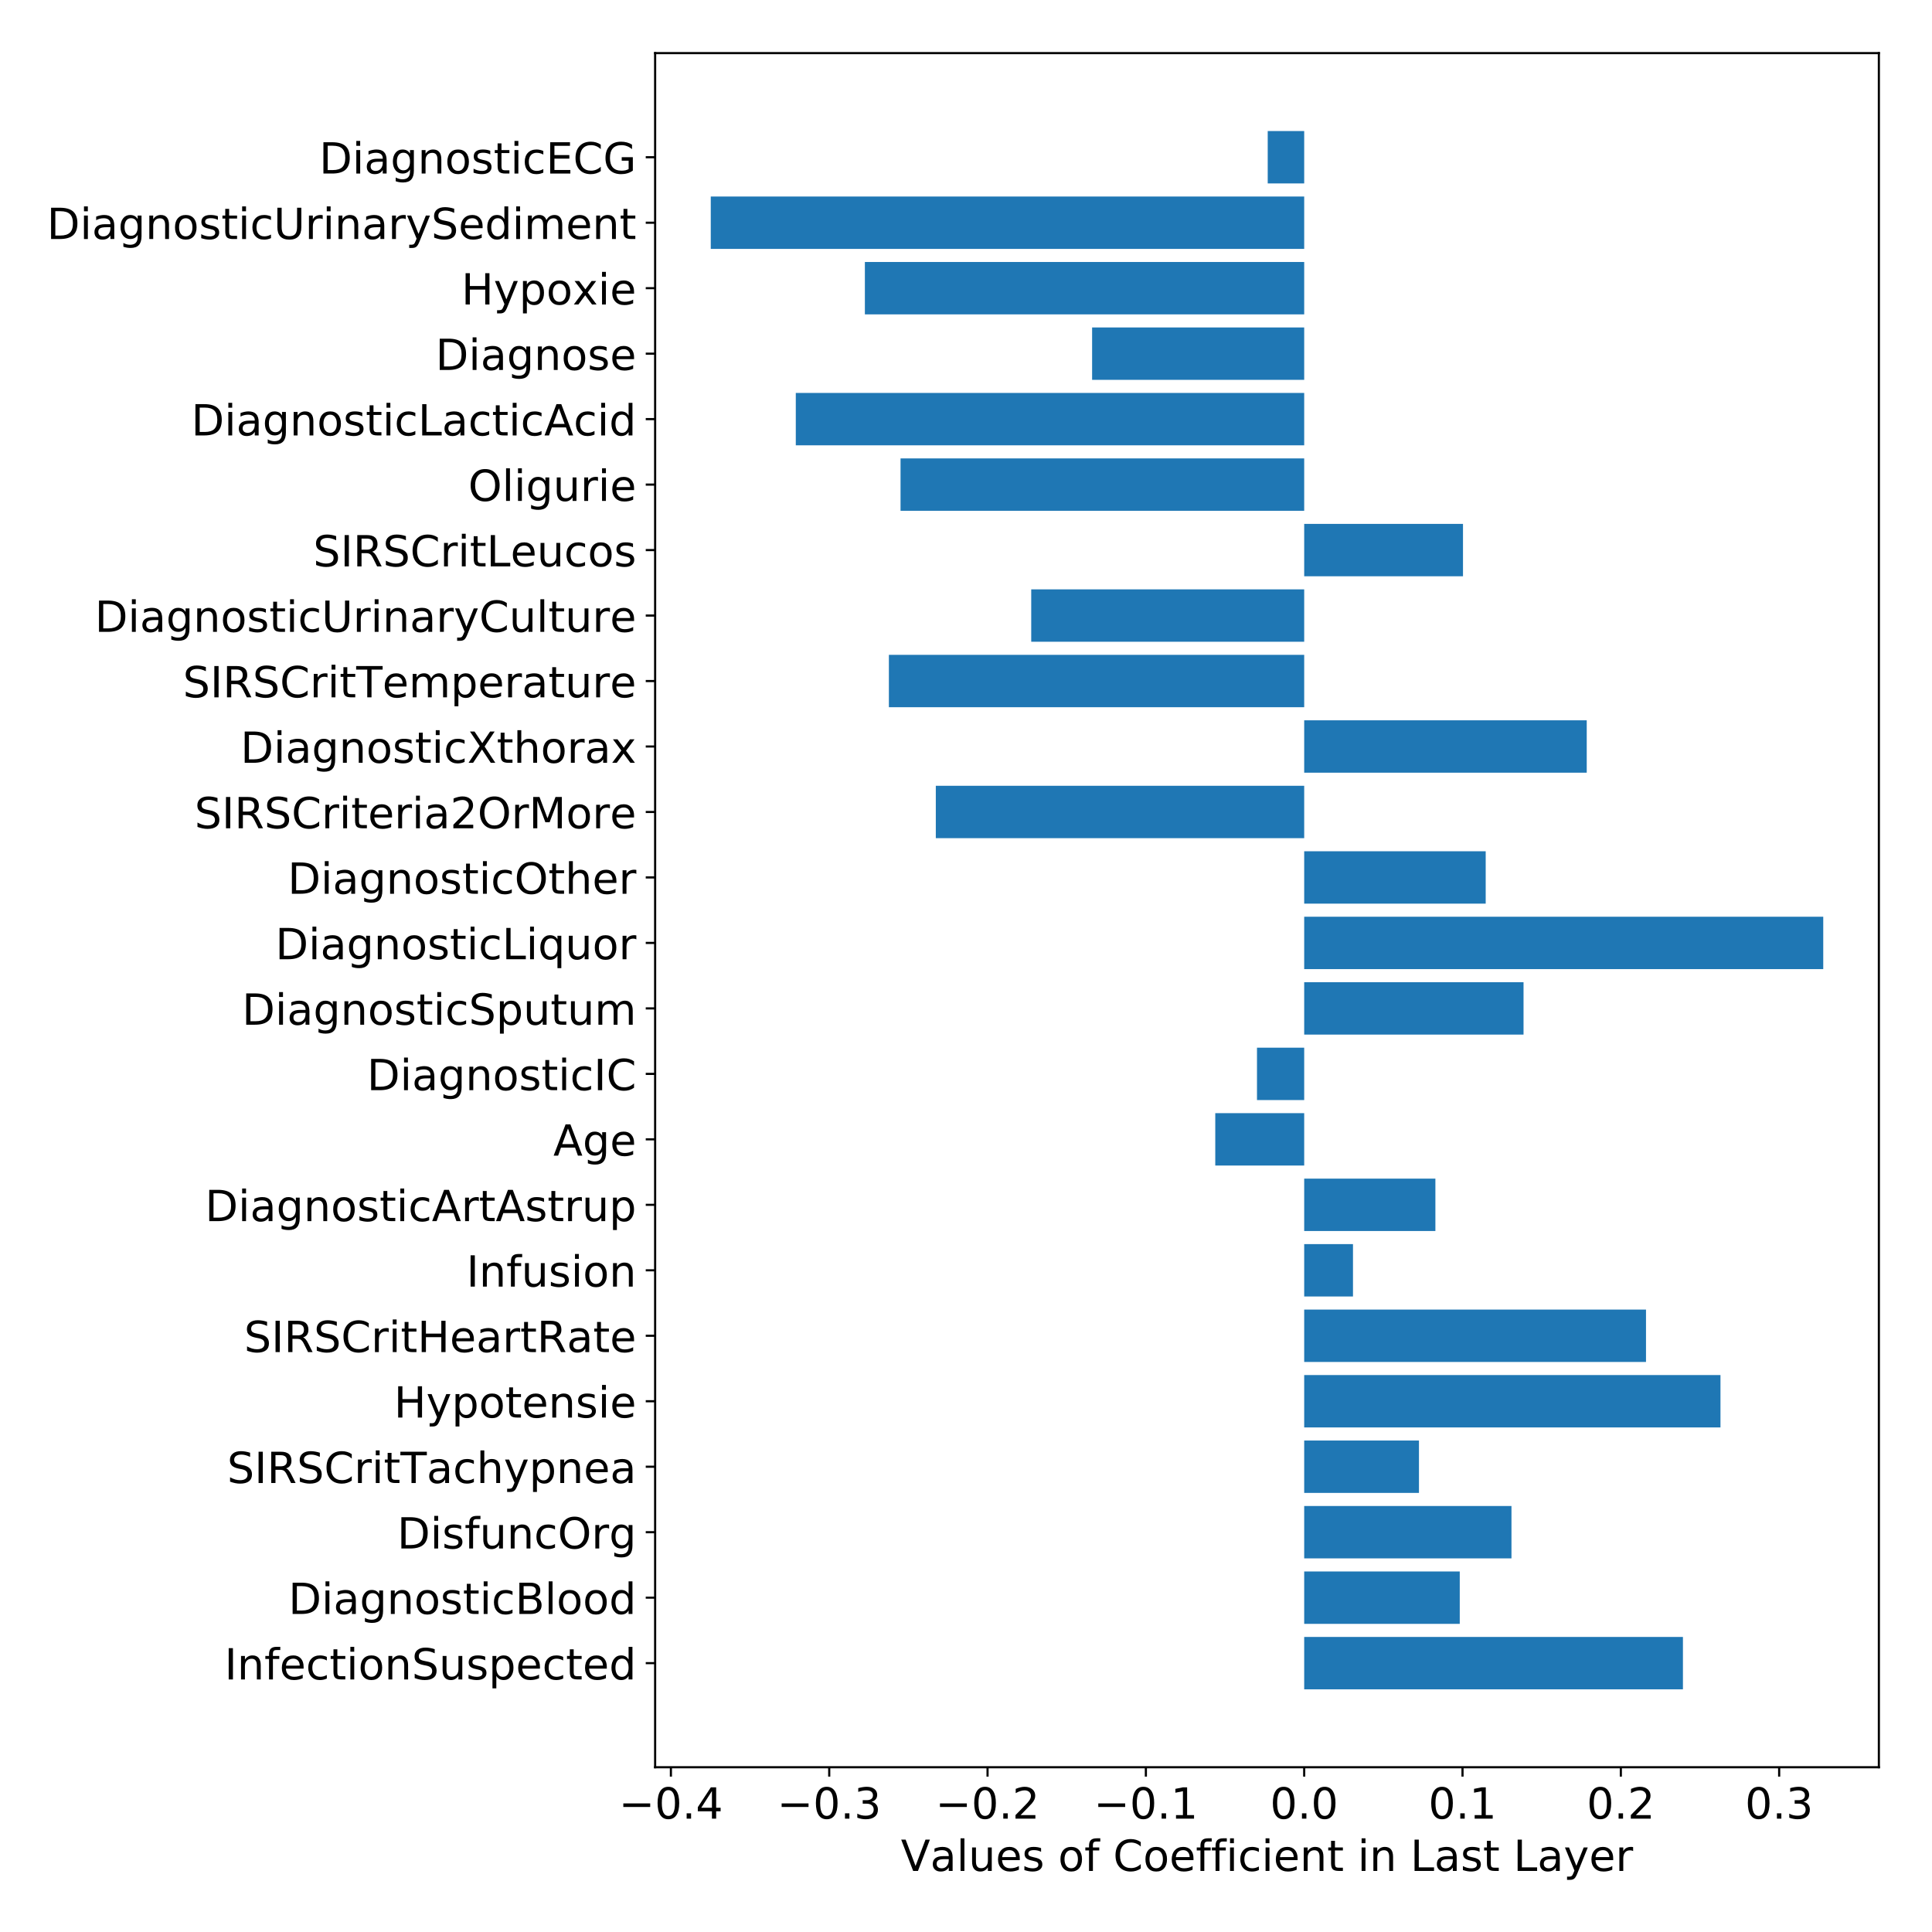 <?xml version="1.0" encoding="utf-8" standalone="no"?>
<!DOCTYPE svg PUBLIC "-//W3C//DTD SVG 1.1//EN"
  "http://www.w3.org/Graphics/SVG/1.1/DTD/svg11.dtd">
<!-- Created with matplotlib (https://matplotlib.org/) -->
<svg height="720pt" version="1.1" viewBox="0 0 720 720" width="720pt" xmlns="http://www.w3.org/2000/svg" xmlns:xlink="http://www.w3.org/1999/xlink">
 <defs>
  <style type="text/css">
*{stroke-linecap:butt;stroke-linejoin:round;}
  </style>
 </defs>
 <g id="figure_1">
  <g id="patch_1">
   <path d="M 0 720 
L 720 720 
L 720 0 
L 0 0 
z
" style="fill:#ffffff;"/>
  </g>
  <g id="axes_1">
   <g id="patch_2">
    <path d="M 244.15 658.6 
L 700.2 658.6 
L 700.2 19.8 
L 244.15 19.8 
z
" style="fill:#ffffff;"/>
   </g>
   <g id="patch_3">
    <path clip-path="url(#pbb0512cf32)" d="M 486.035 629.564 
L 627.18 629.564 
L 627.18 610.043 
L 486.035 610.043 
z
" style="fill:#1f77b4;"/>
   </g>
   <g id="patch_4">
    <path clip-path="url(#pbb0512cf32)" d="M 486.035 605.163 
L 544.007 605.163 
L 544.007 585.643 
L 486.035 585.643 
z
" style="fill:#1f77b4;"/>
   </g>
   <g id="patch_5">
    <path clip-path="url(#pbb0512cf32)" d="M 486.035 580.763 
L 563.281 580.763 
L 563.281 561.243 
L 486.035 561.243 
z
" style="fill:#1f77b4;"/>
   </g>
   <g id="patch_6">
    <path clip-path="url(#pbb0512cf32)" d="M 486.035 556.363 
L 528.805 556.363 
L 528.805 536.842 
L 486.035 536.842 
z
" style="fill:#1f77b4;"/>
   </g>
   <g id="patch_7">
    <path clip-path="url(#pbb0512cf32)" d="M 486.035 531.962 
L 641.17 531.962 
L 641.17 512.442 
L 486.035 512.442 
z
" style="fill:#1f77b4;"/>
   </g>
   <g id="patch_8">
    <path clip-path="url(#pbb0512cf32)" d="M 486.035 507.562 
L 613.416 507.562 
L 613.416 488.042 
L 486.035 488.042 
z
" style="fill:#1f77b4;"/>
   </g>
   <g id="patch_9">
    <path clip-path="url(#pbb0512cf32)" d="M 486.035 483.162 
L 504.217 483.162 
L 504.217 463.642 
L 486.035 463.642 
z
" style="fill:#1f77b4;"/>
   </g>
   <g id="patch_10">
    <path clip-path="url(#pbb0512cf32)" d="M 486.035 458.761 
L 534.929 458.761 
L 534.929 439.241 
L 486.035 439.241 
z
" style="fill:#1f77b4;"/>
   </g>
   <g id="patch_11">
    <path clip-path="url(#pbb0512cf32)" d="M 486.035 434.361 
L 452.895 434.361 
L 452.895 414.841 
L 486.035 414.841 
z
" style="fill:#1f77b4;"/>
   </g>
   <g id="patch_12">
    <path clip-path="url(#pbb0512cf32)" d="M 486.035 409.961 
L 468.442 409.961 
L 468.442 390.441 
L 486.035 390.441 
z
" style="fill:#1f77b4;"/>
   </g>
   <g id="patch_13">
    <path clip-path="url(#pbb0512cf32)" d="M 486.035 385.561 
L 567.777 385.561 
L 567.777 366.04 
L 486.035 366.04 
z
" style="fill:#1f77b4;"/>
   </g>
   <g id="patch_14">
    <path clip-path="url(#pbb0512cf32)" d="M 486.035 361.16 
L 679.47 361.16 
L 679.47 341.64 
L 486.035 341.64 
z
" style="fill:#1f77b4;"/>
   </g>
   <g id="patch_15">
    <path clip-path="url(#pbb0512cf32)" d="M 486.035 336.76 
L 553.675 336.76 
L 553.675 317.24 
L 486.035 317.24 
z
" style="fill:#1f77b4;"/>
   </g>
   <g id="patch_16">
    <path clip-path="url(#pbb0512cf32)" d="M 486.035 312.36 
L 348.75 312.36 
L 348.75 292.839 
L 486.035 292.839 
z
" style="fill:#1f77b4;"/>
   </g>
   <g id="patch_17">
    <path clip-path="url(#pbb0512cf32)" d="M 486.035 287.959 
L 591.329 287.959 
L 591.329 268.439 
L 486.035 268.439 
z
" style="fill:#1f77b4;"/>
   </g>
   <g id="patch_18">
    <path clip-path="url(#pbb0512cf32)" d="M 486.035 263.559 
L 331.262 263.559 
L 331.262 244.039 
L 486.035 244.039 
z
" style="fill:#1f77b4;"/>
   </g>
   <g id="patch_19">
    <path clip-path="url(#pbb0512cf32)" d="M 486.035 239.159 
L 384.308 239.159 
L 384.308 219.639 
L 486.035 219.639 
z
" style="fill:#1f77b4;"/>
   </g>
   <g id="patch_20">
    <path clip-path="url(#pbb0512cf32)" d="M 486.035 214.758 
L 545.215 214.758 
L 545.215 195.238 
L 486.035 195.238 
z
" style="fill:#1f77b4;"/>
   </g>
   <g id="patch_21">
    <path clip-path="url(#pbb0512cf32)" d="M 486.035 190.358 
L 335.605 190.358 
L 335.605 170.838 
L 486.035 170.838 
z
" style="fill:#1f77b4;"/>
   </g>
   <g id="patch_22">
    <path clip-path="url(#pbb0512cf32)" d="M 486.035 165.958 
L 296.569 165.958 
L 296.569 146.438 
L 486.035 146.438 
z
" style="fill:#1f77b4;"/>
   </g>
   <g id="patch_23">
    <path clip-path="url(#pbb0512cf32)" d="M 486.035 141.558 
L 406.997 141.558 
L 406.997 122.037 
L 486.035 122.037 
z
" style="fill:#1f77b4;"/>
   </g>
   <g id="patch_24">
    <path clip-path="url(#pbb0512cf32)" d="M 486.035 117.157 
L 322.316 117.157 
L 322.316 97.637 
L 486.035 97.637 
z
" style="fill:#1f77b4;"/>
   </g>
   <g id="patch_25">
    <path clip-path="url(#pbb0512cf32)" d="M 486.035 92.757 
L 264.88 92.757 
L 264.88 73.237 
L 486.035 73.237 
z
" style="fill:#1f77b4;"/>
   </g>
   <g id="patch_26">
    <path clip-path="url(#pbb0512cf32)" d="M 486.035 68.357 
L 472.443 68.357 
L 472.443 48.836 
L 486.035 48.836 
z
" style="fill:#1f77b4;"/>
   </g>
   <g id="matplotlib.axis_1">
    <g id="xtick_1">
     <g id="line2d_1">
      <defs>
       <path d="M 0 0 
L 0 3.5 
" id="m0913140cf1" style="stroke:#000000;stroke-width:0.8;"/>
      </defs>
      <g>
       <use style="stroke:#000000;stroke-width:0.8;" x="250.027" xlink:href="#m0913140cf1" y="658.6"/>
      </g>
     </g>
     <g id="text_1">
      <!-- −0.4 -->
      <defs>
       <path d="M 10.594 35.5 
L 73.188 35.5 
L 73.188 27.203 
L 10.594 27.203 
z
" id="DejaVuSans-8722"/>
       <path d="M 31.781 66.406 
Q 24.172 66.406 20.328 58.906 
Q 16.5 51.422 16.5 36.375 
Q 16.5 21.391 20.328 13.891 
Q 24.172 6.391 31.781 6.391 
Q 39.453 6.391 43.281 13.891 
Q 47.125 21.391 47.125 36.375 
Q 47.125 51.422 43.281 58.906 
Q 39.453 66.406 31.781 66.406 
z
M 31.781 74.219 
Q 44.047 74.219 50.516 64.516 
Q 56.984 54.828 56.984 36.375 
Q 56.984 17.969 50.516 8.266 
Q 44.047 -1.422 31.781 -1.422 
Q 19.531 -1.422 13.062 8.266 
Q 6.594 17.969 6.594 36.375 
Q 6.594 54.828 13.062 64.516 
Q 19.531 74.219 31.781 74.219 
z
" id="DejaVuSans-48"/>
       <path d="M 10.688 12.406 
L 21 12.406 
L 21 0 
L 10.688 0 
z
" id="DejaVuSans-46"/>
       <path d="M 37.797 64.312 
L 12.891 25.391 
L 37.797 25.391 
z
M 35.203 72.906 
L 47.609 72.906 
L 47.609 25.391 
L 58.016 25.391 
L 58.016 17.188 
L 47.609 17.188 
L 47.609 0 
L 37.797 0 
L 37.797 17.188 
L 4.891 17.188 
L 4.891 26.703 
z
" id="DejaVuSans-52"/>
      </defs>
      <g transform="translate(230.6 677.758)scale(0.16 -0.16)">
       <use xlink:href="#DejaVuSans-8722"/>
       <use x="83.789" xlink:href="#DejaVuSans-48"/>
       <use x="147.412" xlink:href="#DejaVuSans-46"/>
       <use x="179.199" xlink:href="#DejaVuSans-52"/>
      </g>
     </g>
    </g>
    <g id="xtick_2">
     <g id="line2d_2">
      <g>
       <use style="stroke:#000000;stroke-width:0.8;" x="309.029" xlink:href="#m0913140cf1" y="658.6"/>
      </g>
     </g>
     <g id="text_2">
      <!-- −0.3 -->
      <defs>
       <path d="M 40.578 39.312 
Q 47.656 37.797 51.625 33 
Q 55.609 28.219 55.609 21.188 
Q 55.609 10.406 48.188 4.484 
Q 40.766 -1.422 27.094 -1.422 
Q 22.516 -1.422 17.656 -0.516 
Q 12.797 0.391 7.625 2.203 
L 7.625 11.719 
Q 11.719 9.328 16.594 8.109 
Q 21.484 6.891 26.812 6.891 
Q 36.078 6.891 40.938 10.547 
Q 45.797 14.203 45.797 21.188 
Q 45.797 27.641 41.281 31.266 
Q 36.766 34.906 28.719 34.906 
L 20.219 34.906 
L 20.219 43.016 
L 29.109 43.016 
Q 36.375 43.016 40.234 45.922 
Q 44.094 48.828 44.094 54.297 
Q 44.094 59.906 40.109 62.906 
Q 36.141 65.922 28.719 65.922 
Q 24.656 65.922 20.016 65.031 
Q 15.375 64.156 9.812 62.312 
L 9.812 71.094 
Q 15.438 72.656 20.344 73.438 
Q 25.25 74.219 29.594 74.219 
Q 40.828 74.219 47.359 69.109 
Q 53.906 64.016 53.906 55.328 
Q 53.906 49.266 50.438 45.094 
Q 46.969 40.922 40.578 39.312 
z
" id="DejaVuSans-51"/>
      </defs>
      <g transform="translate(289.603 677.758)scale(0.16 -0.16)">
       <use xlink:href="#DejaVuSans-8722"/>
       <use x="83.789" xlink:href="#DejaVuSans-48"/>
       <use x="147.412" xlink:href="#DejaVuSans-46"/>
       <use x="179.199" xlink:href="#DejaVuSans-51"/>
      </g>
     </g>
    </g>
    <g id="xtick_3">
     <g id="line2d_3">
      <g>
       <use style="stroke:#000000;stroke-width:0.8;" x="368.031" xlink:href="#m0913140cf1" y="658.6"/>
      </g>
     </g>
     <g id="text_3">
      <!-- −0.2 -->
      <defs>
       <path d="M 19.188 8.297 
L 53.609 8.297 
L 53.609 0 
L 7.328 0 
L 7.328 8.297 
Q 12.938 14.109 22.625 23.891 
Q 32.328 33.688 34.812 36.531 
Q 39.547 41.844 41.422 45.531 
Q 43.312 49.219 43.312 52.781 
Q 43.312 58.594 39.234 62.25 
Q 35.156 65.922 28.609 65.922 
Q 23.969 65.922 18.812 64.312 
Q 13.672 62.703 7.812 59.422 
L 7.812 69.391 
Q 13.766 71.781 18.938 73 
Q 24.125 74.219 28.422 74.219 
Q 39.75 74.219 46.484 68.547 
Q 53.219 62.891 53.219 53.422 
Q 53.219 48.922 51.531 44.891 
Q 49.859 40.875 45.406 35.406 
Q 44.188 33.984 37.641 27.219 
Q 31.109 20.453 19.188 8.297 
z
" id="DejaVuSans-50"/>
      </defs>
      <g transform="translate(348.605 677.758)scale(0.16 -0.16)">
       <use xlink:href="#DejaVuSans-8722"/>
       <use x="83.789" xlink:href="#DejaVuSans-48"/>
       <use x="147.412" xlink:href="#DejaVuSans-46"/>
       <use x="179.199" xlink:href="#DejaVuSans-50"/>
      </g>
     </g>
    </g>
    <g id="xtick_4">
     <g id="line2d_4">
      <g>
       <use style="stroke:#000000;stroke-width:0.8;" x="427.033" xlink:href="#m0913140cf1" y="658.6"/>
      </g>
     </g>
     <g id="text_4">
      <!-- −0.1 -->
      <defs>
       <path d="M 12.406 8.297 
L 28.516 8.297 
L 28.516 63.922 
L 10.984 60.406 
L 10.984 69.391 
L 28.422 72.906 
L 38.281 72.906 
L 38.281 8.297 
L 54.391 8.297 
L 54.391 0 
L 12.406 0 
z
" id="DejaVuSans-49"/>
      </defs>
      <g transform="translate(407.607 677.758)scale(0.16 -0.16)">
       <use xlink:href="#DejaVuSans-8722"/>
       <use x="83.789" xlink:href="#DejaVuSans-48"/>
       <use x="147.412" xlink:href="#DejaVuSans-46"/>
       <use x="179.199" xlink:href="#DejaVuSans-49"/>
      </g>
     </g>
    </g>
    <g id="xtick_5">
     <g id="line2d_5">
      <g>
       <use style="stroke:#000000;stroke-width:0.8;" x="486.035" xlink:href="#m0913140cf1" y="658.6"/>
      </g>
     </g>
     <g id="text_5">
      <!-- 0.0 -->
      <g transform="translate(473.313 677.758)scale(0.16 -0.16)">
       <use xlink:href="#DejaVuSans-48"/>
       <use x="63.623" xlink:href="#DejaVuSans-46"/>
       <use x="95.41" xlink:href="#DejaVuSans-48"/>
      </g>
     </g>
    </g>
    <g id="xtick_6">
     <g id="line2d_6">
      <g>
       <use style="stroke:#000000;stroke-width:0.8;" x="545.037" xlink:href="#m0913140cf1" y="658.6"/>
      </g>
     </g>
     <g id="text_6">
      <!-- 0.1 -->
      <g transform="translate(532.315 677.758)scale(0.16 -0.16)">
       <use xlink:href="#DejaVuSans-48"/>
       <use x="63.623" xlink:href="#DejaVuSans-46"/>
       <use x="95.41" xlink:href="#DejaVuSans-49"/>
      </g>
     </g>
    </g>
    <g id="xtick_7">
     <g id="line2d_7">
      <g>
       <use style="stroke:#000000;stroke-width:0.8;" x="604.04" xlink:href="#m0913140cf1" y="658.6"/>
      </g>
     </g>
     <g id="text_7">
      <!-- 0.2 -->
      <g transform="translate(591.317 677.758)scale(0.16 -0.16)">
       <use xlink:href="#DejaVuSans-48"/>
       <use x="63.623" xlink:href="#DejaVuSans-46"/>
       <use x="95.41" xlink:href="#DejaVuSans-50"/>
      </g>
     </g>
    </g>
    <g id="xtick_8">
     <g id="line2d_8">
      <g>
       <use style="stroke:#000000;stroke-width:0.8;" x="663.042" xlink:href="#m0913140cf1" y="658.6"/>
      </g>
     </g>
     <g id="text_8">
      <!-- 0.3 -->
      <g transform="translate(650.319 677.758)scale(0.16 -0.16)">
       <use xlink:href="#DejaVuSans-48"/>
       <use x="63.623" xlink:href="#DejaVuSans-46"/>
       <use x="95.41" xlink:href="#DejaVuSans-51"/>
      </g>
     </g>
    </g>
    <g id="text_9">
     <!-- Values of Coefficient in Last Layer -->
     <defs>
      <path d="M 28.609 0 
L 0.781 72.906 
L 11.078 72.906 
L 34.188 11.531 
L 57.328 72.906 
L 67.578 72.906 
L 39.797 0 
z
" id="DejaVuSans-86"/>
      <path d="M 34.281 27.484 
Q 23.391 27.484 19.188 25 
Q 14.984 22.516 14.984 16.5 
Q 14.984 11.719 18.141 8.906 
Q 21.297 6.109 26.703 6.109 
Q 34.188 6.109 38.703 11.406 
Q 43.219 16.703 43.219 25.484 
L 43.219 27.484 
z
M 52.203 31.203 
L 52.203 0 
L 43.219 0 
L 43.219 8.297 
Q 40.141 3.328 35.547 0.953 
Q 30.953 -1.422 24.312 -1.422 
Q 15.922 -1.422 10.953 3.297 
Q 6 8.016 6 15.922 
Q 6 25.141 12.172 29.828 
Q 18.359 34.516 30.609 34.516 
L 43.219 34.516 
L 43.219 35.406 
Q 43.219 41.609 39.141 45 
Q 35.062 48.391 27.688 48.391 
Q 23 48.391 18.547 47.266 
Q 14.109 46.141 10.016 43.891 
L 10.016 52.203 
Q 14.938 54.109 19.578 55.047 
Q 24.219 56 28.609 56 
Q 40.484 56 46.344 49.844 
Q 52.203 43.703 52.203 31.203 
z
" id="DejaVuSans-97"/>
      <path d="M 9.422 75.984 
L 18.406 75.984 
L 18.406 0 
L 9.422 0 
z
" id="DejaVuSans-108"/>
      <path d="M 8.5 21.578 
L 8.5 54.688 
L 17.484 54.688 
L 17.484 21.922 
Q 17.484 14.156 20.5 10.266 
Q 23.531 6.391 29.594 6.391 
Q 36.859 6.391 41.078 11.031 
Q 45.312 15.672 45.312 23.688 
L 45.312 54.688 
L 54.297 54.688 
L 54.297 0 
L 45.312 0 
L 45.312 8.406 
Q 42.047 3.422 37.719 1 
Q 33.406 -1.422 27.688 -1.422 
Q 18.266 -1.422 13.375 4.438 
Q 8.5 10.297 8.5 21.578 
z
M 31.109 56 
z
" id="DejaVuSans-117"/>
      <path d="M 56.203 29.594 
L 56.203 25.203 
L 14.891 25.203 
Q 15.484 15.922 20.484 11.062 
Q 25.484 6.203 34.422 6.203 
Q 39.594 6.203 44.453 7.469 
Q 49.312 8.734 54.109 11.281 
L 54.109 2.781 
Q 49.266 0.734 44.188 -0.344 
Q 39.109 -1.422 33.891 -1.422 
Q 20.797 -1.422 13.156 6.188 
Q 5.516 13.812 5.516 26.812 
Q 5.516 40.234 12.766 48.109 
Q 20.016 56 32.328 56 
Q 43.359 56 49.781 48.891 
Q 56.203 41.797 56.203 29.594 
z
M 47.219 32.234 
Q 47.125 39.594 43.094 43.984 
Q 39.062 48.391 32.422 48.391 
Q 24.906 48.391 20.391 44.141 
Q 15.875 39.891 15.188 32.172 
z
" id="DejaVuSans-101"/>
      <path d="M 44.281 53.078 
L 44.281 44.578 
Q 40.484 46.531 36.375 47.5 
Q 32.281 48.484 27.875 48.484 
Q 21.188 48.484 17.844 46.438 
Q 14.5 44.391 14.5 40.281 
Q 14.5 37.156 16.891 35.375 
Q 19.281 33.594 26.516 31.984 
L 29.594 31.297 
Q 39.156 29.25 43.188 25.516 
Q 47.219 21.781 47.219 15.094 
Q 47.219 7.469 41.188 3.016 
Q 35.156 -1.422 24.609 -1.422 
Q 20.219 -1.422 15.453 -0.562 
Q 10.688 0.297 5.422 2 
L 5.422 11.281 
Q 10.406 8.688 15.234 7.391 
Q 20.062 6.109 24.812 6.109 
Q 31.156 6.109 34.562 8.281 
Q 37.984 10.453 37.984 14.406 
Q 37.984 18.062 35.516 20.016 
Q 33.062 21.969 24.703 23.781 
L 21.578 24.516 
Q 13.234 26.266 9.516 29.906 
Q 5.812 33.547 5.812 39.891 
Q 5.812 47.609 11.281 51.797 
Q 16.75 56 26.812 56 
Q 31.781 56 36.172 55.266 
Q 40.578 54.547 44.281 53.078 
z
" id="DejaVuSans-115"/>
      <path id="DejaVuSans-32"/>
      <path d="M 30.609 48.391 
Q 23.391 48.391 19.188 42.75 
Q 14.984 37.109 14.984 27.297 
Q 14.984 17.484 19.156 11.844 
Q 23.344 6.203 30.609 6.203 
Q 37.797 6.203 41.984 11.859 
Q 46.188 17.531 46.188 27.297 
Q 46.188 37.016 41.984 42.703 
Q 37.797 48.391 30.609 48.391 
z
M 30.609 56 
Q 42.328 56 49.016 48.375 
Q 55.719 40.766 55.719 27.297 
Q 55.719 13.875 49.016 6.219 
Q 42.328 -1.422 30.609 -1.422 
Q 18.844 -1.422 12.172 6.219 
Q 5.516 13.875 5.516 27.297 
Q 5.516 40.766 12.172 48.375 
Q 18.844 56 30.609 56 
z
" id="DejaVuSans-111"/>
      <path d="M 37.109 75.984 
L 37.109 68.5 
L 28.516 68.5 
Q 23.688 68.5 21.797 66.547 
Q 19.922 64.594 19.922 59.516 
L 19.922 54.688 
L 34.719 54.688 
L 34.719 47.703 
L 19.922 47.703 
L 19.922 0 
L 10.891 0 
L 10.891 47.703 
L 2.297 47.703 
L 2.297 54.688 
L 10.891 54.688 
L 10.891 58.5 
Q 10.891 67.625 15.141 71.797 
Q 19.391 75.984 28.609 75.984 
z
" id="DejaVuSans-102"/>
      <path d="M 64.406 67.281 
L 64.406 56.891 
Q 59.422 61.531 53.781 63.812 
Q 48.141 66.109 41.797 66.109 
Q 29.297 66.109 22.656 58.469 
Q 16.016 50.828 16.016 36.375 
Q 16.016 21.969 22.656 14.328 
Q 29.297 6.688 41.797 6.688 
Q 48.141 6.688 53.781 8.984 
Q 59.422 11.281 64.406 15.922 
L 64.406 5.609 
Q 59.234 2.094 53.438 0.328 
Q 47.656 -1.422 41.219 -1.422 
Q 24.656 -1.422 15.125 8.703 
Q 5.609 18.844 5.609 36.375 
Q 5.609 53.953 15.125 64.078 
Q 24.656 74.219 41.219 74.219 
Q 47.75 74.219 53.531 72.484 
Q 59.328 70.75 64.406 67.281 
z
" id="DejaVuSans-67"/>
      <path d="M 9.422 54.688 
L 18.406 54.688 
L 18.406 0 
L 9.422 0 
z
M 9.422 75.984 
L 18.406 75.984 
L 18.406 64.594 
L 9.422 64.594 
z
" id="DejaVuSans-105"/>
      <path d="M 48.781 52.594 
L 48.781 44.188 
Q 44.969 46.297 41.141 47.344 
Q 37.312 48.391 33.406 48.391 
Q 24.656 48.391 19.812 42.844 
Q 14.984 37.312 14.984 27.297 
Q 14.984 17.281 19.812 11.734 
Q 24.656 6.203 33.406 6.203 
Q 37.312 6.203 41.141 7.25 
Q 44.969 8.297 48.781 10.406 
L 48.781 2.094 
Q 45.016 0.344 40.984 -0.531 
Q 36.969 -1.422 32.422 -1.422 
Q 20.062 -1.422 12.781 6.344 
Q 5.516 14.109 5.516 27.297 
Q 5.516 40.672 12.859 48.328 
Q 20.219 56 33.016 56 
Q 37.156 56 41.109 55.141 
Q 45.062 54.297 48.781 52.594 
z
" id="DejaVuSans-99"/>
      <path d="M 54.891 33.016 
L 54.891 0 
L 45.906 0 
L 45.906 32.719 
Q 45.906 40.484 42.875 44.328 
Q 39.844 48.188 33.797 48.188 
Q 26.516 48.188 22.312 43.547 
Q 18.109 38.922 18.109 30.906 
L 18.109 0 
L 9.078 0 
L 9.078 54.688 
L 18.109 54.688 
L 18.109 46.188 
Q 21.344 51.125 25.703 53.562 
Q 30.078 56 35.797 56 
Q 45.219 56 50.047 50.172 
Q 54.891 44.344 54.891 33.016 
z
" id="DejaVuSans-110"/>
      <path d="M 18.312 70.219 
L 18.312 54.688 
L 36.812 54.688 
L 36.812 47.703 
L 18.312 47.703 
L 18.312 18.016 
Q 18.312 11.328 20.141 9.422 
Q 21.969 7.516 27.594 7.516 
L 36.812 7.516 
L 36.812 0 
L 27.594 0 
Q 17.188 0 13.234 3.875 
Q 9.281 7.766 9.281 18.016 
L 9.281 47.703 
L 2.688 47.703 
L 2.688 54.688 
L 9.281 54.688 
L 9.281 70.219 
z
" id="DejaVuSans-116"/>
      <path d="M 9.812 72.906 
L 19.672 72.906 
L 19.672 8.297 
L 55.172 8.297 
L 55.172 0 
L 9.812 0 
z
" id="DejaVuSans-76"/>
      <path d="M 32.172 -5.078 
Q 28.375 -14.844 24.75 -17.812 
Q 21.141 -20.797 15.094 -20.797 
L 7.906 -20.797 
L 7.906 -13.281 
L 13.188 -13.281 
Q 16.891 -13.281 18.938 -11.516 
Q 21 -9.766 23.484 -3.219 
L 25.094 0.875 
L 2.984 54.688 
L 12.5 54.688 
L 29.594 11.922 
L 46.688 54.688 
L 56.203 54.688 
z
" id="DejaVuSans-121"/>
      <path d="M 41.109 46.297 
Q 39.594 47.172 37.812 47.578 
Q 36.031 48 33.891 48 
Q 26.266 48 22.188 43.047 
Q 18.109 38.094 18.109 28.812 
L 18.109 0 
L 9.078 0 
L 9.078 54.688 
L 18.109 54.688 
L 18.109 46.188 
Q 20.953 51.172 25.484 53.578 
Q 30.031 56 36.531 56 
Q 37.453 56 38.578 55.875 
Q 39.703 55.766 41.062 55.516 
z
" id="DejaVuSans-114"/>
     </defs>
     <g transform="translate(335.731 697.242)scale(0.16 -0.16)">
      <use xlink:href="#DejaVuSans-86"/>
      <use x="68.299" xlink:href="#DejaVuSans-97"/>
      <use x="129.578" xlink:href="#DejaVuSans-108"/>
      <use x="157.361" xlink:href="#DejaVuSans-117"/>
      <use x="220.74" xlink:href="#DejaVuSans-101"/>
      <use x="282.264" xlink:href="#DejaVuSans-115"/>
      <use x="334.363" xlink:href="#DejaVuSans-32"/>
      <use x="366.15" xlink:href="#DejaVuSans-111"/>
      <use x="427.332" xlink:href="#DejaVuSans-102"/>
      <use x="462.537" xlink:href="#DejaVuSans-32"/>
      <use x="494.324" xlink:href="#DejaVuSans-67"/>
      <use x="564.148" xlink:href="#DejaVuSans-111"/>
      <use x="625.33" xlink:href="#DejaVuSans-101"/>
      <use x="686.854" xlink:href="#DejaVuSans-102"/>
      <use x="722.059" xlink:href="#DejaVuSans-102"/>
      <use x="757.264" xlink:href="#DejaVuSans-105"/>
      <use x="785.047" xlink:href="#DejaVuSans-99"/>
      <use x="840.027" xlink:href="#DejaVuSans-105"/>
      <use x="867.811" xlink:href="#DejaVuSans-101"/>
      <use x="929.334" xlink:href="#DejaVuSans-110"/>
      <use x="992.713" xlink:href="#DejaVuSans-116"/>
      <use x="1031.922" xlink:href="#DejaVuSans-32"/>
      <use x="1063.709" xlink:href="#DejaVuSans-105"/>
      <use x="1091.492" xlink:href="#DejaVuSans-110"/>
      <use x="1154.871" xlink:href="#DejaVuSans-32"/>
      <use x="1186.658" xlink:href="#DejaVuSans-76"/>
      <use x="1242.371" xlink:href="#DejaVuSans-97"/>
      <use x="1303.65" xlink:href="#DejaVuSans-115"/>
      <use x="1355.75" xlink:href="#DejaVuSans-116"/>
      <use x="1394.959" xlink:href="#DejaVuSans-32"/>
      <use x="1426.746" xlink:href="#DejaVuSans-76"/>
      <use x="1482.459" xlink:href="#DejaVuSans-97"/>
      <use x="1543.738" xlink:href="#DejaVuSans-121"/>
      <use x="1602.918" xlink:href="#DejaVuSans-101"/>
      <use x="1664.441" xlink:href="#DejaVuSans-114"/>
     </g>
    </g>
   </g>
   <g id="matplotlib.axis_2">
    <g id="ytick_1">
     <g id="line2d_9">
      <defs>
       <path d="M 0 0 
L -3.5 0 
" id="m521f852611" style="stroke:#000000;stroke-width:0.8;"/>
      </defs>
      <g>
       <use style="stroke:#000000;stroke-width:0.8;" x="244.15" xlink:href="#m521f852611" y="619.804"/>
      </g>
     </g>
     <g id="text_10">
      <!-- InfectionSuspected -->
      <defs>
       <path d="M 9.812 72.906 
L 19.672 72.906 
L 19.672 0 
L 9.812 0 
z
" id="DejaVuSans-73"/>
       <path d="M 53.516 70.516 
L 53.516 60.891 
Q 47.906 63.578 42.922 64.891 
Q 37.938 66.219 33.297 66.219 
Q 25.25 66.219 20.875 63.094 
Q 16.5 59.969 16.5 54.203 
Q 16.5 49.359 19.406 46.891 
Q 22.312 44.438 30.422 42.922 
L 36.375 41.703 
Q 47.406 39.594 52.656 34.297 
Q 57.906 29 57.906 20.125 
Q 57.906 9.516 50.797 4.047 
Q 43.703 -1.422 29.984 -1.422 
Q 24.812 -1.422 18.969 -0.25 
Q 13.141 0.922 6.891 3.219 
L 6.891 13.375 
Q 12.891 10.016 18.656 8.297 
Q 24.422 6.594 29.984 6.594 
Q 38.422 6.594 43.016 9.906 
Q 47.609 13.234 47.609 19.391 
Q 47.609 24.75 44.312 27.781 
Q 41.016 30.812 33.5 32.328 
L 27.484 33.5 
Q 16.453 35.688 11.516 40.375 
Q 6.594 45.062 6.594 53.422 
Q 6.594 63.094 13.406 68.656 
Q 20.219 74.219 32.172 74.219 
Q 37.312 74.219 42.625 73.281 
Q 47.953 72.359 53.516 70.516 
z
" id="DejaVuSans-83"/>
       <path d="M 18.109 8.203 
L 18.109 -20.797 
L 9.078 -20.797 
L 9.078 54.688 
L 18.109 54.688 
L 18.109 46.391 
Q 20.953 51.266 25.266 53.625 
Q 29.594 56 35.594 56 
Q 45.562 56 51.781 48.094 
Q 58.016 40.188 58.016 27.297 
Q 58.016 14.406 51.781 6.484 
Q 45.562 -1.422 35.594 -1.422 
Q 29.594 -1.422 25.266 0.953 
Q 20.953 3.328 18.109 8.203 
z
M 48.688 27.297 
Q 48.688 37.203 44.609 42.844 
Q 40.531 48.484 33.406 48.484 
Q 26.266 48.484 22.188 42.844 
Q 18.109 37.203 18.109 27.297 
Q 18.109 17.391 22.188 11.75 
Q 26.266 6.109 33.406 6.109 
Q 40.531 6.109 44.609 11.75 
Q 48.688 17.391 48.688 27.297 
z
" id="DejaVuSans-112"/>
       <path d="M 45.406 46.391 
L 45.406 75.984 
L 54.391 75.984 
L 54.391 0 
L 45.406 0 
L 45.406 8.203 
Q 42.578 3.328 38.25 0.953 
Q 33.938 -1.422 27.875 -1.422 
Q 17.969 -1.422 11.734 6.484 
Q 5.516 14.406 5.516 27.297 
Q 5.516 40.188 11.734 48.094 
Q 17.969 56 27.875 56 
Q 33.938 56 38.25 53.625 
Q 42.578 51.266 45.406 46.391 
z
M 14.797 27.297 
Q 14.797 17.391 18.875 11.75 
Q 22.953 6.109 30.078 6.109 
Q 37.203 6.109 41.297 11.75 
Q 45.406 17.391 45.406 27.297 
Q 45.406 37.203 41.297 42.844 
Q 37.203 48.484 30.078 48.484 
Q 22.953 48.484 18.875 42.844 
Q 14.797 37.203 14.797 27.297 
z
" id="DejaVuSans-100"/>
      </defs>
      <g transform="translate(83.66 625.882)scale(0.16 -0.16)">
       <use xlink:href="#DejaVuSans-73"/>
       <use x="29.492" xlink:href="#DejaVuSans-110"/>
       <use x="92.871" xlink:href="#DejaVuSans-102"/>
       <use x="128.076" xlink:href="#DejaVuSans-101"/>
       <use x="189.6" xlink:href="#DejaVuSans-99"/>
       <use x="244.58" xlink:href="#DejaVuSans-116"/>
       <use x="283.789" xlink:href="#DejaVuSans-105"/>
       <use x="311.572" xlink:href="#DejaVuSans-111"/>
       <use x="372.754" xlink:href="#DejaVuSans-110"/>
       <use x="436.133" xlink:href="#DejaVuSans-83"/>
       <use x="499.609" xlink:href="#DejaVuSans-117"/>
       <use x="562.988" xlink:href="#DejaVuSans-115"/>
       <use x="615.088" xlink:href="#DejaVuSans-112"/>
       <use x="678.564" xlink:href="#DejaVuSans-101"/>
       <use x="740.088" xlink:href="#DejaVuSans-99"/>
       <use x="795.068" xlink:href="#DejaVuSans-116"/>
       <use x="834.277" xlink:href="#DejaVuSans-101"/>
       <use x="895.801" xlink:href="#DejaVuSans-100"/>
      </g>
     </g>
    </g>
    <g id="ytick_2">
     <g id="line2d_10">
      <g>
       <use style="stroke:#000000;stroke-width:0.8;" x="244.15" xlink:href="#m521f852611" y="595.403"/>
      </g>
     </g>
     <g id="text_11">
      <!-- DiagnosticBlood -->
      <defs>
       <path d="M 19.672 64.797 
L 19.672 8.109 
L 31.594 8.109 
Q 46.688 8.109 53.688 14.938 
Q 60.688 21.781 60.688 36.531 
Q 60.688 51.172 53.688 57.984 
Q 46.688 64.797 31.594 64.797 
z
M 9.812 72.906 
L 30.078 72.906 
Q 51.266 72.906 61.172 64.094 
Q 71.094 55.281 71.094 36.531 
Q 71.094 17.672 61.125 8.828 
Q 51.172 0 30.078 0 
L 9.812 0 
z
" id="DejaVuSans-68"/>
       <path d="M 45.406 27.984 
Q 45.406 37.75 41.375 43.109 
Q 37.359 48.484 30.078 48.484 
Q 22.859 48.484 18.828 43.109 
Q 14.797 37.75 14.797 27.984 
Q 14.797 18.266 18.828 12.891 
Q 22.859 7.516 30.078 7.516 
Q 37.359 7.516 41.375 12.891 
Q 45.406 18.266 45.406 27.984 
z
M 54.391 6.781 
Q 54.391 -7.172 48.188 -13.984 
Q 42 -20.797 29.203 -20.797 
Q 24.469 -20.797 20.266 -20.094 
Q 16.062 -19.391 12.109 -17.922 
L 12.109 -9.188 
Q 16.062 -11.328 19.922 -12.344 
Q 23.781 -13.375 27.781 -13.375 
Q 36.625 -13.375 41.016 -8.766 
Q 45.406 -4.156 45.406 5.172 
L 45.406 9.625 
Q 42.625 4.781 38.281 2.391 
Q 33.938 0 27.875 0 
Q 17.828 0 11.672 7.656 
Q 5.516 15.328 5.516 27.984 
Q 5.516 40.672 11.672 48.328 
Q 17.828 56 27.875 56 
Q 33.938 56 38.281 53.609 
Q 42.625 51.219 45.406 46.391 
L 45.406 54.688 
L 54.391 54.688 
z
" id="DejaVuSans-103"/>
       <path d="M 19.672 34.812 
L 19.672 8.109 
L 35.5 8.109 
Q 43.453 8.109 47.281 11.406 
Q 51.125 14.703 51.125 21.484 
Q 51.125 28.328 47.281 31.562 
Q 43.453 34.812 35.5 34.812 
z
M 19.672 64.797 
L 19.672 42.828 
L 34.281 42.828 
Q 41.5 42.828 45.031 45.531 
Q 48.578 48.25 48.578 53.812 
Q 48.578 59.328 45.031 62.062 
Q 41.5 64.797 34.281 64.797 
z
M 9.812 72.906 
L 35.016 72.906 
Q 46.297 72.906 52.391 68.219 
Q 58.5 63.531 58.5 54.891 
Q 58.5 48.188 55.375 44.234 
Q 52.25 40.281 46.188 39.312 
Q 53.469 37.75 57.5 32.781 
Q 61.531 27.828 61.531 20.406 
Q 61.531 10.641 54.891 5.312 
Q 48.25 0 35.984 0 
L 9.812 0 
z
" id="DejaVuSans-66"/>
      </defs>
      <g transform="translate(107.483 601.482)scale(0.16 -0.16)">
       <use xlink:href="#DejaVuSans-68"/>
       <use x="77.002" xlink:href="#DejaVuSans-105"/>
       <use x="104.785" xlink:href="#DejaVuSans-97"/>
       <use x="166.064" xlink:href="#DejaVuSans-103"/>
       <use x="229.541" xlink:href="#DejaVuSans-110"/>
       <use x="292.92" xlink:href="#DejaVuSans-111"/>
       <use x="354.102" xlink:href="#DejaVuSans-115"/>
       <use x="406.201" xlink:href="#DejaVuSans-116"/>
       <use x="445.41" xlink:href="#DejaVuSans-105"/>
       <use x="473.193" xlink:href="#DejaVuSans-99"/>
       <use x="528.174" xlink:href="#DejaVuSans-66"/>
       <use x="596.777" xlink:href="#DejaVuSans-108"/>
       <use x="624.561" xlink:href="#DejaVuSans-111"/>
       <use x="685.742" xlink:href="#DejaVuSans-111"/>
       <use x="746.924" xlink:href="#DejaVuSans-100"/>
      </g>
     </g>
    </g>
    <g id="ytick_3">
     <g id="line2d_11">
      <g>
       <use style="stroke:#000000;stroke-width:0.8;" x="244.15" xlink:href="#m521f852611" y="571.003"/>
      </g>
     </g>
     <g id="text_12">
      <!-- DisfuncOrg -->
      <defs>
       <path d="M 39.406 66.219 
Q 28.656 66.219 22.328 58.203 
Q 16.016 50.203 16.016 36.375 
Q 16.016 22.609 22.328 14.594 
Q 28.656 6.594 39.406 6.594 
Q 50.141 6.594 56.422 14.594 
Q 62.703 22.609 62.703 36.375 
Q 62.703 50.203 56.422 58.203 
Q 50.141 66.219 39.406 66.219 
z
M 39.406 74.219 
Q 54.734 74.219 63.906 63.938 
Q 73.094 53.656 73.094 36.375 
Q 73.094 19.141 63.906 8.859 
Q 54.734 -1.422 39.406 -1.422 
Q 24.031 -1.422 14.812 8.828 
Q 5.609 19.094 5.609 36.375 
Q 5.609 53.656 14.812 63.938 
Q 24.031 74.219 39.406 74.219 
z
" id="DejaVuSans-79"/>
      </defs>
      <g transform="translate(148.012 577.082)scale(0.16 -0.16)">
       <use xlink:href="#DejaVuSans-68"/>
       <use x="77.002" xlink:href="#DejaVuSans-105"/>
       <use x="104.785" xlink:href="#DejaVuSans-115"/>
       <use x="156.885" xlink:href="#DejaVuSans-102"/>
       <use x="192.09" xlink:href="#DejaVuSans-117"/>
       <use x="255.469" xlink:href="#DejaVuSans-110"/>
       <use x="318.848" xlink:href="#DejaVuSans-99"/>
       <use x="373.828" xlink:href="#DejaVuSans-79"/>
       <use x="452.539" xlink:href="#DejaVuSans-114"/>
       <use x="493.637" xlink:href="#DejaVuSans-103"/>
      </g>
     </g>
    </g>
    <g id="ytick_4">
     <g id="line2d_12">
      <g>
       <use style="stroke:#000000;stroke-width:0.8;" x="244.15" xlink:href="#m521f852611" y="546.603"/>
      </g>
     </g>
     <g id="text_13">
      <!-- SIRSCritTachypnea -->
      <defs>
       <path d="M 44.391 34.188 
Q 47.562 33.109 50.562 29.594 
Q 53.562 26.078 56.594 19.922 
L 66.609 0 
L 56 0 
L 46.688 18.703 
Q 43.062 26.031 39.672 28.422 
Q 36.281 30.812 30.422 30.812 
L 19.672 30.812 
L 19.672 0 
L 9.812 0 
L 9.812 72.906 
L 32.078 72.906 
Q 44.578 72.906 50.734 67.672 
Q 56.891 62.453 56.891 51.906 
Q 56.891 45.016 53.688 40.469 
Q 50.484 35.938 44.391 34.188 
z
M 19.672 64.797 
L 19.672 38.922 
L 32.078 38.922 
Q 39.203 38.922 42.844 42.219 
Q 46.484 45.516 46.484 51.906 
Q 46.484 58.297 42.844 61.547 
Q 39.203 64.797 32.078 64.797 
z
" id="DejaVuSans-82"/>
       <path d="M -0.297 72.906 
L 61.375 72.906 
L 61.375 64.594 
L 35.5 64.594 
L 35.5 0 
L 25.594 0 
L 25.594 64.594 
L -0.297 64.594 
z
" id="DejaVuSans-84"/>
       <path d="M 54.891 33.016 
L 54.891 0 
L 45.906 0 
L 45.906 32.719 
Q 45.906 40.484 42.875 44.328 
Q 39.844 48.188 33.797 48.188 
Q 26.516 48.188 22.312 43.547 
Q 18.109 38.922 18.109 30.906 
L 18.109 0 
L 9.078 0 
L 9.078 75.984 
L 18.109 75.984 
L 18.109 46.188 
Q 21.344 51.125 25.703 53.562 
Q 30.078 56 35.797 56 
Q 45.219 56 50.047 50.172 
Q 54.891 44.344 54.891 33.016 
z
" id="DejaVuSans-104"/>
      </defs>
      <g transform="translate(84.638 552.681)scale(0.16 -0.16)">
       <use xlink:href="#DejaVuSans-83"/>
       <use x="63.477" xlink:href="#DejaVuSans-73"/>
       <use x="92.969" xlink:href="#DejaVuSans-82"/>
       <use x="162.451" xlink:href="#DejaVuSans-83"/>
       <use x="225.928" xlink:href="#DejaVuSans-67"/>
       <use x="295.752" xlink:href="#DejaVuSans-114"/>
       <use x="336.865" xlink:href="#DejaVuSans-105"/>
       <use x="364.648" xlink:href="#DejaVuSans-116"/>
       <use x="403.857" xlink:href="#DejaVuSans-84"/>
       <use x="464.691" xlink:href="#DejaVuSans-97"/>
       <use x="525.971" xlink:href="#DejaVuSans-99"/>
       <use x="580.951" xlink:href="#DejaVuSans-104"/>
       <use x="644.33" xlink:href="#DejaVuSans-121"/>
       <use x="703.51" xlink:href="#DejaVuSans-112"/>
       <use x="766.986" xlink:href="#DejaVuSans-110"/>
       <use x="830.365" xlink:href="#DejaVuSans-101"/>
       <use x="891.889" xlink:href="#DejaVuSans-97"/>
      </g>
     </g>
    </g>
    <g id="ytick_5">
     <g id="line2d_13">
      <g>
       <use style="stroke:#000000;stroke-width:0.8;" x="244.15" xlink:href="#m521f852611" y="522.202"/>
      </g>
     </g>
     <g id="text_14">
      <!-- Hypotensie -->
      <defs>
       <path d="M 9.812 72.906 
L 19.672 72.906 
L 19.672 43.016 
L 55.516 43.016 
L 55.516 72.906 
L 65.375 72.906 
L 65.375 0 
L 55.516 0 
L 55.516 34.719 
L 19.672 34.719 
L 19.672 0 
L 9.812 0 
z
" id="DejaVuSans-72"/>
      </defs>
      <g transform="translate(146.817 528.281)scale(0.16 -0.16)">
       <use xlink:href="#DejaVuSans-72"/>
       <use x="75.195" xlink:href="#DejaVuSans-121"/>
       <use x="134.375" xlink:href="#DejaVuSans-112"/>
       <use x="197.852" xlink:href="#DejaVuSans-111"/>
       <use x="259.033" xlink:href="#DejaVuSans-116"/>
       <use x="298.242" xlink:href="#DejaVuSans-101"/>
       <use x="359.766" xlink:href="#DejaVuSans-110"/>
       <use x="423.145" xlink:href="#DejaVuSans-115"/>
       <use x="475.244" xlink:href="#DejaVuSans-105"/>
       <use x="503.027" xlink:href="#DejaVuSans-101"/>
      </g>
     </g>
    </g>
    <g id="ytick_6">
     <g id="line2d_14">
      <g>
       <use style="stroke:#000000;stroke-width:0.8;" x="244.15" xlink:href="#m521f852611" y="497.802"/>
      </g>
     </g>
     <g id="text_15">
      <!-- SIRSCritHeartRate -->
      <g transform="translate(90.963 503.881)scale(0.16 -0.16)">
       <use xlink:href="#DejaVuSans-83"/>
       <use x="63.477" xlink:href="#DejaVuSans-73"/>
       <use x="92.969" xlink:href="#DejaVuSans-82"/>
       <use x="162.451" xlink:href="#DejaVuSans-83"/>
       <use x="225.928" xlink:href="#DejaVuSans-67"/>
       <use x="295.752" xlink:href="#DejaVuSans-114"/>
       <use x="336.865" xlink:href="#DejaVuSans-105"/>
       <use x="364.648" xlink:href="#DejaVuSans-116"/>
       <use x="403.857" xlink:href="#DejaVuSans-72"/>
       <use x="479.053" xlink:href="#DejaVuSans-101"/>
       <use x="540.576" xlink:href="#DejaVuSans-97"/>
       <use x="601.855" xlink:href="#DejaVuSans-114"/>
       <use x="642.969" xlink:href="#DejaVuSans-116"/>
       <use x="682.178" xlink:href="#DejaVuSans-82"/>
       <use x="751.629" xlink:href="#DejaVuSans-97"/>
       <use x="812.908" xlink:href="#DejaVuSans-116"/>
       <use x="852.117" xlink:href="#DejaVuSans-101"/>
      </g>
     </g>
    </g>
    <g id="ytick_7">
     <g id="line2d_15">
      <g>
       <use style="stroke:#000000;stroke-width:0.8;" x="244.15" xlink:href="#m521f852611" y="473.402"/>
      </g>
     </g>
     <g id="text_16">
      <!-- Infusion -->
      <g transform="translate(173.808 479.48)scale(0.16 -0.16)">
       <use xlink:href="#DejaVuSans-73"/>
       <use x="29.492" xlink:href="#DejaVuSans-110"/>
       <use x="92.871" xlink:href="#DejaVuSans-102"/>
       <use x="128.076" xlink:href="#DejaVuSans-117"/>
       <use x="191.455" xlink:href="#DejaVuSans-115"/>
       <use x="243.555" xlink:href="#DejaVuSans-105"/>
       <use x="271.338" xlink:href="#DejaVuSans-111"/>
       <use x="332.52" xlink:href="#DejaVuSans-110"/>
      </g>
     </g>
    </g>
    <g id="ytick_8">
     <g id="line2d_16">
      <g>
       <use style="stroke:#000000;stroke-width:0.8;" x="244.15" xlink:href="#m521f852611" y="449.001"/>
      </g>
     </g>
     <g id="text_17">
      <!-- DiagnosticArtAstrup -->
      <defs>
       <path d="M 34.188 63.188 
L 20.797 26.906 
L 47.609 26.906 
z
M 28.609 72.906 
L 39.797 72.906 
L 67.578 0 
L 57.328 0 
L 50.688 18.703 
L 17.828 18.703 
L 11.188 0 
L 0.781 0 
z
" id="DejaVuSans-65"/>
      </defs>
      <g transform="translate(76.42 455.08)scale(0.16 -0.16)">
       <use xlink:href="#DejaVuSans-68"/>
       <use x="77.002" xlink:href="#DejaVuSans-105"/>
       <use x="104.785" xlink:href="#DejaVuSans-97"/>
       <use x="166.064" xlink:href="#DejaVuSans-103"/>
       <use x="229.541" xlink:href="#DejaVuSans-110"/>
       <use x="292.92" xlink:href="#DejaVuSans-111"/>
       <use x="354.102" xlink:href="#DejaVuSans-115"/>
       <use x="406.201" xlink:href="#DejaVuSans-116"/>
       <use x="445.41" xlink:href="#DejaVuSans-105"/>
       <use x="473.193" xlink:href="#DejaVuSans-99"/>
       <use x="528.174" xlink:href="#DejaVuSans-65"/>
       <use x="596.582" xlink:href="#DejaVuSans-114"/>
       <use x="637.695" xlink:href="#DejaVuSans-116"/>
       <use x="676.904" xlink:href="#DejaVuSans-65"/>
       <use x="745.312" xlink:href="#DejaVuSans-115"/>
       <use x="797.412" xlink:href="#DejaVuSans-116"/>
       <use x="836.621" xlink:href="#DejaVuSans-114"/>
       <use x="877.734" xlink:href="#DejaVuSans-117"/>
       <use x="941.113" xlink:href="#DejaVuSans-112"/>
      </g>
     </g>
    </g>
    <g id="ytick_9">
     <g id="line2d_17">
      <g>
       <use style="stroke:#000000;stroke-width:0.8;" x="244.15" xlink:href="#m521f852611" y="424.601"/>
      </g>
     </g>
     <g id="text_18">
      <!-- Age -->
      <g transform="translate(206.202 430.68)scale(0.16 -0.16)">
       <use xlink:href="#DejaVuSans-65"/>
       <use x="68.408" xlink:href="#DejaVuSans-103"/>
       <use x="131.885" xlink:href="#DejaVuSans-101"/>
      </g>
     </g>
    </g>
    <g id="ytick_10">
     <g id="line2d_18">
      <g>
       <use style="stroke:#000000;stroke-width:0.8;" x="244.15" xlink:href="#m521f852611" y="400.201"/>
      </g>
     </g>
     <g id="text_19">
      <!-- DiagnosticIC -->
      <g transform="translate(136.75 406.28)scale(0.16 -0.16)">
       <use xlink:href="#DejaVuSans-68"/>
       <use x="77.002" xlink:href="#DejaVuSans-105"/>
       <use x="104.785" xlink:href="#DejaVuSans-97"/>
       <use x="166.064" xlink:href="#DejaVuSans-103"/>
       <use x="229.541" xlink:href="#DejaVuSans-110"/>
       <use x="292.92" xlink:href="#DejaVuSans-111"/>
       <use x="354.102" xlink:href="#DejaVuSans-115"/>
       <use x="406.201" xlink:href="#DejaVuSans-116"/>
       <use x="445.41" xlink:href="#DejaVuSans-105"/>
       <use x="473.193" xlink:href="#DejaVuSans-99"/>
       <use x="528.174" xlink:href="#DejaVuSans-73"/>
       <use x="557.666" xlink:href="#DejaVuSans-67"/>
      </g>
     </g>
    </g>
    <g id="ytick_11">
     <g id="line2d_19">
      <g>
       <use style="stroke:#000000;stroke-width:0.8;" x="244.15" xlink:href="#m521f852611" y="375.8"/>
      </g>
     </g>
     <g id="text_20">
      <!-- DiagnosticSputum -->
      <defs>
       <path d="M 52 44.188 
Q 55.375 50.25 60.062 53.125 
Q 64.75 56 71.094 56 
Q 79.641 56 84.281 50.016 
Q 88.922 44.047 88.922 33.016 
L 88.922 0 
L 79.891 0 
L 79.891 32.719 
Q 79.891 40.578 77.094 44.375 
Q 74.312 48.188 68.609 48.188 
Q 61.625 48.188 57.562 43.547 
Q 53.516 38.922 53.516 30.906 
L 53.516 0 
L 44.484 0 
L 44.484 32.719 
Q 44.484 40.625 41.703 44.406 
Q 38.922 48.188 33.109 48.188 
Q 26.219 48.188 22.156 43.531 
Q 18.109 38.875 18.109 30.906 
L 18.109 0 
L 9.078 0 
L 9.078 54.688 
L 18.109 54.688 
L 18.109 46.188 
Q 21.188 51.219 25.484 53.609 
Q 29.781 56 35.688 56 
Q 41.656 56 45.828 52.969 
Q 50 49.953 52 44.188 
z
" id="DejaVuSans-109"/>
      </defs>
      <g transform="translate(90.19 381.879)scale(0.16 -0.16)">
       <use xlink:href="#DejaVuSans-68"/>
       <use x="77.002" xlink:href="#DejaVuSans-105"/>
       <use x="104.785" xlink:href="#DejaVuSans-97"/>
       <use x="166.064" xlink:href="#DejaVuSans-103"/>
       <use x="229.541" xlink:href="#DejaVuSans-110"/>
       <use x="292.92" xlink:href="#DejaVuSans-111"/>
       <use x="354.102" xlink:href="#DejaVuSans-115"/>
       <use x="406.201" xlink:href="#DejaVuSans-116"/>
       <use x="445.41" xlink:href="#DejaVuSans-105"/>
       <use x="473.193" xlink:href="#DejaVuSans-99"/>
       <use x="528.174" xlink:href="#DejaVuSans-83"/>
       <use x="591.65" xlink:href="#DejaVuSans-112"/>
       <use x="655.127" xlink:href="#DejaVuSans-117"/>
       <use x="718.506" xlink:href="#DejaVuSans-116"/>
       <use x="757.715" xlink:href="#DejaVuSans-117"/>
       <use x="821.094" xlink:href="#DejaVuSans-109"/>
      </g>
     </g>
    </g>
    <g id="ytick_12">
     <g id="line2d_20">
      <g>
       <use style="stroke:#000000;stroke-width:0.8;" x="244.15" xlink:href="#m521f852611" y="351.4"/>
      </g>
     </g>
     <g id="text_21">
      <!-- DiagnosticLiquor -->
      <defs>
       <path d="M 14.797 27.297 
Q 14.797 17.391 18.875 11.75 
Q 22.953 6.109 30.078 6.109 
Q 37.203 6.109 41.297 11.75 
Q 45.406 17.391 45.406 27.297 
Q 45.406 37.203 41.297 42.844 
Q 37.203 48.484 30.078 48.484 
Q 22.953 48.484 18.875 42.844 
Q 14.797 37.203 14.797 27.297 
z
M 45.406 8.203 
Q 42.578 3.328 38.25 0.953 
Q 33.938 -1.422 27.875 -1.422 
Q 17.969 -1.422 11.734 6.484 
Q 5.516 14.406 5.516 27.297 
Q 5.516 40.188 11.734 48.094 
Q 17.969 56 27.875 56 
Q 33.938 56 38.25 53.625 
Q 42.578 51.266 45.406 46.391 
L 45.406 54.688 
L 54.391 54.688 
L 54.391 -20.797 
L 45.406 -20.797 
z
" id="DejaVuSans-113"/>
      </defs>
      <g transform="translate(102.618 357.479)scale(0.16 -0.16)">
       <use xlink:href="#DejaVuSans-68"/>
       <use x="77.002" xlink:href="#DejaVuSans-105"/>
       <use x="104.785" xlink:href="#DejaVuSans-97"/>
       <use x="166.064" xlink:href="#DejaVuSans-103"/>
       <use x="229.541" xlink:href="#DejaVuSans-110"/>
       <use x="292.92" xlink:href="#DejaVuSans-111"/>
       <use x="354.102" xlink:href="#DejaVuSans-115"/>
       <use x="406.201" xlink:href="#DejaVuSans-116"/>
       <use x="445.41" xlink:href="#DejaVuSans-105"/>
       <use x="473.193" xlink:href="#DejaVuSans-99"/>
       <use x="528.174" xlink:href="#DejaVuSans-76"/>
       <use x="583.887" xlink:href="#DejaVuSans-105"/>
       <use x="611.67" xlink:href="#DejaVuSans-113"/>
       <use x="675.146" xlink:href="#DejaVuSans-117"/>
       <use x="738.525" xlink:href="#DejaVuSans-111"/>
       <use x="799.707" xlink:href="#DejaVuSans-114"/>
      </g>
     </g>
    </g>
    <g id="ytick_13">
     <g id="line2d_21">
      <g>
       <use style="stroke:#000000;stroke-width:0.8;" x="244.15" xlink:href="#m521f852611" y="327"/>
      </g>
     </g>
     <g id="text_22">
      <!-- DiagnosticOther -->
      <g transform="translate(107.213 333.079)scale(0.16 -0.16)">
       <use xlink:href="#DejaVuSans-68"/>
       <use x="77.002" xlink:href="#DejaVuSans-105"/>
       <use x="104.785" xlink:href="#DejaVuSans-97"/>
       <use x="166.064" xlink:href="#DejaVuSans-103"/>
       <use x="229.541" xlink:href="#DejaVuSans-110"/>
       <use x="292.92" xlink:href="#DejaVuSans-111"/>
       <use x="354.102" xlink:href="#DejaVuSans-115"/>
       <use x="406.201" xlink:href="#DejaVuSans-116"/>
       <use x="445.41" xlink:href="#DejaVuSans-105"/>
       <use x="473.193" xlink:href="#DejaVuSans-99"/>
       <use x="528.174" xlink:href="#DejaVuSans-79"/>
       <use x="606.885" xlink:href="#DejaVuSans-116"/>
       <use x="646.094" xlink:href="#DejaVuSans-104"/>
       <use x="709.473" xlink:href="#DejaVuSans-101"/>
       <use x="770.996" xlink:href="#DejaVuSans-114"/>
      </g>
     </g>
    </g>
    <g id="ytick_14">
     <g id="line2d_22">
      <g>
       <use style="stroke:#000000;stroke-width:0.8;" x="244.15" xlink:href="#m521f852611" y="302.6"/>
      </g>
     </g>
     <g id="text_23">
      <!-- SIRSCriteria2OrMore -->
      <defs>
       <path d="M 9.812 72.906 
L 24.516 72.906 
L 43.109 23.297 
L 61.812 72.906 
L 76.516 72.906 
L 76.516 0 
L 66.891 0 
L 66.891 64.016 
L 48.094 14.016 
L 38.188 14.016 
L 19.391 64.016 
L 19.391 0 
L 9.812 0 
z
" id="DejaVuSans-77"/>
      </defs>
      <g transform="translate(72.493 308.678)scale(0.16 -0.16)">
       <use xlink:href="#DejaVuSans-83"/>
       <use x="63.477" xlink:href="#DejaVuSans-73"/>
       <use x="92.969" xlink:href="#DejaVuSans-82"/>
       <use x="162.451" xlink:href="#DejaVuSans-83"/>
       <use x="225.928" xlink:href="#DejaVuSans-67"/>
       <use x="295.752" xlink:href="#DejaVuSans-114"/>
       <use x="336.865" xlink:href="#DejaVuSans-105"/>
       <use x="364.648" xlink:href="#DejaVuSans-116"/>
       <use x="403.857" xlink:href="#DejaVuSans-101"/>
       <use x="465.381" xlink:href="#DejaVuSans-114"/>
       <use x="506.494" xlink:href="#DejaVuSans-105"/>
       <use x="534.277" xlink:href="#DejaVuSans-97"/>
       <use x="595.557" xlink:href="#DejaVuSans-50"/>
       <use x="659.18" xlink:href="#DejaVuSans-79"/>
       <use x="737.891" xlink:href="#DejaVuSans-114"/>
       <use x="779.004" xlink:href="#DejaVuSans-77"/>
       <use x="865.283" xlink:href="#DejaVuSans-111"/>
       <use x="926.465" xlink:href="#DejaVuSans-114"/>
       <use x="967.547" xlink:href="#DejaVuSans-101"/>
      </g>
     </g>
    </g>
    <g id="ytick_15">
     <g id="line2d_23">
      <g>
       <use style="stroke:#000000;stroke-width:0.8;" x="244.15" xlink:href="#m521f852611" y="278.199"/>
      </g>
     </g>
     <g id="text_24">
      <!-- DiagnosticXthorax -->
      <defs>
       <path d="M 6.297 72.906 
L 16.891 72.906 
L 35.016 45.797 
L 53.219 72.906 
L 63.812 72.906 
L 40.375 37.891 
L 65.375 0 
L 54.781 0 
L 34.281 31 
L 13.625 0 
L 2.984 0 
L 29 38.922 
z
" id="DejaVuSans-88"/>
       <path d="M 54.891 54.688 
L 35.109 28.078 
L 55.906 0 
L 45.312 0 
L 29.391 21.484 
L 13.484 0 
L 2.875 0 
L 24.125 28.609 
L 4.688 54.688 
L 15.281 54.688 
L 29.781 35.203 
L 44.281 54.688 
z
" id="DejaVuSans-120"/>
      </defs>
      <g transform="translate(89.627 284.278)scale(0.16 -0.16)">
       <use xlink:href="#DejaVuSans-68"/>
       <use x="77.002" xlink:href="#DejaVuSans-105"/>
       <use x="104.785" xlink:href="#DejaVuSans-97"/>
       <use x="166.064" xlink:href="#DejaVuSans-103"/>
       <use x="229.541" xlink:href="#DejaVuSans-110"/>
       <use x="292.92" xlink:href="#DejaVuSans-111"/>
       <use x="354.102" xlink:href="#DejaVuSans-115"/>
       <use x="406.201" xlink:href="#DejaVuSans-116"/>
       <use x="445.41" xlink:href="#DejaVuSans-105"/>
       <use x="473.193" xlink:href="#DejaVuSans-99"/>
       <use x="528.174" xlink:href="#DejaVuSans-88"/>
       <use x="596.68" xlink:href="#DejaVuSans-116"/>
       <use x="635.889" xlink:href="#DejaVuSans-104"/>
       <use x="699.268" xlink:href="#DejaVuSans-111"/>
       <use x="760.449" xlink:href="#DejaVuSans-114"/>
       <use x="801.562" xlink:href="#DejaVuSans-97"/>
       <use x="862.842" xlink:href="#DejaVuSans-120"/>
      </g>
     </g>
    </g>
    <g id="ytick_16">
     <g id="line2d_24">
      <g>
       <use style="stroke:#000000;stroke-width:0.8;" x="244.15" xlink:href="#m521f852611" y="253.799"/>
      </g>
     </g>
     <g id="text_25">
      <!-- SIRSCritTemperature -->
      <g transform="translate(68.155 259.878)scale(0.16 -0.16)">
       <use xlink:href="#DejaVuSans-83"/>
       <use x="63.477" xlink:href="#DejaVuSans-73"/>
       <use x="92.969" xlink:href="#DejaVuSans-82"/>
       <use x="162.451" xlink:href="#DejaVuSans-83"/>
       <use x="225.928" xlink:href="#DejaVuSans-67"/>
       <use x="295.752" xlink:href="#DejaVuSans-114"/>
       <use x="336.865" xlink:href="#DejaVuSans-105"/>
       <use x="364.648" xlink:href="#DejaVuSans-116"/>
       <use x="403.857" xlink:href="#DejaVuSans-84"/>
       <use x="464.676" xlink:href="#DejaVuSans-101"/>
       <use x="526.199" xlink:href="#DejaVuSans-109"/>
       <use x="623.611" xlink:href="#DejaVuSans-112"/>
       <use x="687.088" xlink:href="#DejaVuSans-101"/>
       <use x="748.611" xlink:href="#DejaVuSans-114"/>
       <use x="789.725" xlink:href="#DejaVuSans-97"/>
       <use x="851.004" xlink:href="#DejaVuSans-116"/>
       <use x="890.213" xlink:href="#DejaVuSans-117"/>
       <use x="953.592" xlink:href="#DejaVuSans-114"/>
       <use x="994.674" xlink:href="#DejaVuSans-101"/>
      </g>
     </g>
    </g>
    <g id="ytick_17">
     <g id="line2d_25">
      <g>
       <use style="stroke:#000000;stroke-width:0.8;" x="244.15" xlink:href="#m521f852611" y="229.399"/>
      </g>
     </g>
     <g id="text_26">
      <!-- DiagnosticUrinaryCulture -->
      <defs>
       <path d="M 8.688 72.906 
L 18.609 72.906 
L 18.609 28.609 
Q 18.609 16.891 22.844 11.734 
Q 27.094 6.594 36.625 6.594 
Q 46.094 6.594 50.344 11.734 
Q 54.594 16.891 54.594 28.609 
L 54.594 72.906 
L 64.5 72.906 
L 64.5 27.391 
Q 64.5 13.141 57.438 5.859 
Q 50.391 -1.422 36.625 -1.422 
Q 22.797 -1.422 15.734 5.859 
Q 8.688 13.141 8.688 27.391 
z
" id="DejaVuSans-85"/>
      </defs>
      <g transform="translate(35.33 235.477)scale(0.16 -0.16)">
       <use xlink:href="#DejaVuSans-68"/>
       <use x="77.002" xlink:href="#DejaVuSans-105"/>
       <use x="104.785" xlink:href="#DejaVuSans-97"/>
       <use x="166.064" xlink:href="#DejaVuSans-103"/>
       <use x="229.541" xlink:href="#DejaVuSans-110"/>
       <use x="292.92" xlink:href="#DejaVuSans-111"/>
       <use x="354.102" xlink:href="#DejaVuSans-115"/>
       <use x="406.201" xlink:href="#DejaVuSans-116"/>
       <use x="445.41" xlink:href="#DejaVuSans-105"/>
       <use x="473.193" xlink:href="#DejaVuSans-99"/>
       <use x="528.174" xlink:href="#DejaVuSans-85"/>
       <use x="601.367" xlink:href="#DejaVuSans-114"/>
       <use x="642.48" xlink:href="#DejaVuSans-105"/>
       <use x="670.264" xlink:href="#DejaVuSans-110"/>
       <use x="733.643" xlink:href="#DejaVuSans-97"/>
       <use x="794.922" xlink:href="#DejaVuSans-114"/>
       <use x="836.035" xlink:href="#DejaVuSans-121"/>
       <use x="895.215" xlink:href="#DejaVuSans-67"/>
       <use x="965.039" xlink:href="#DejaVuSans-117"/>
       <use x="1028.418" xlink:href="#DejaVuSans-108"/>
       <use x="1056.201" xlink:href="#DejaVuSans-116"/>
       <use x="1095.41" xlink:href="#DejaVuSans-117"/>
       <use x="1158.789" xlink:href="#DejaVuSans-114"/>
       <use x="1199.871" xlink:href="#DejaVuSans-101"/>
      </g>
     </g>
    </g>
    <g id="ytick_18">
     <g id="line2d_26">
      <g>
       <use style="stroke:#000000;stroke-width:0.8;" x="244.15" xlink:href="#m521f852611" y="204.998"/>
      </g>
     </g>
     <g id="text_27">
      <!-- SIRSCritLeucos -->
      <g transform="translate(116.71 211.077)scale(0.16 -0.16)">
       <use xlink:href="#DejaVuSans-83"/>
       <use x="63.477" xlink:href="#DejaVuSans-73"/>
       <use x="92.969" xlink:href="#DejaVuSans-82"/>
       <use x="162.451" xlink:href="#DejaVuSans-83"/>
       <use x="225.928" xlink:href="#DejaVuSans-67"/>
       <use x="295.752" xlink:href="#DejaVuSans-114"/>
       <use x="336.865" xlink:href="#DejaVuSans-105"/>
       <use x="364.648" xlink:href="#DejaVuSans-116"/>
       <use x="403.857" xlink:href="#DejaVuSans-76"/>
       <use x="459.555" xlink:href="#DejaVuSans-101"/>
       <use x="521.078" xlink:href="#DejaVuSans-117"/>
       <use x="584.457" xlink:href="#DejaVuSans-99"/>
       <use x="639.438" xlink:href="#DejaVuSans-111"/>
       <use x="700.619" xlink:href="#DejaVuSans-115"/>
      </g>
     </g>
    </g>
    <g id="ytick_19">
     <g id="line2d_27">
      <g>
       <use style="stroke:#000000;stroke-width:0.8;" x="244.15" xlink:href="#m521f852611" y="180.598"/>
      </g>
     </g>
     <g id="text_28">
      <!-- Oligurie -->
      <g transform="translate(174.5 186.677)scale(0.16 -0.16)">
       <use xlink:href="#DejaVuSans-79"/>
       <use x="78.711" xlink:href="#DejaVuSans-108"/>
       <use x="106.494" xlink:href="#DejaVuSans-105"/>
       <use x="134.277" xlink:href="#DejaVuSans-103"/>
       <use x="197.754" xlink:href="#DejaVuSans-117"/>
       <use x="261.133" xlink:href="#DejaVuSans-114"/>
       <use x="302.246" xlink:href="#DejaVuSans-105"/>
       <use x="330.029" xlink:href="#DejaVuSans-101"/>
      </g>
     </g>
    </g>
    <g id="ytick_20">
     <g id="line2d_28">
      <g>
       <use style="stroke:#000000;stroke-width:0.8;" x="244.15" xlink:href="#m521f852611" y="156.198"/>
      </g>
     </g>
     <g id="text_29">
      <!-- DiagnosticLacticAcid -->
      <g transform="translate(71.267 162.276)scale(0.16 -0.16)">
       <use xlink:href="#DejaVuSans-68"/>
       <use x="77.002" xlink:href="#DejaVuSans-105"/>
       <use x="104.785" xlink:href="#DejaVuSans-97"/>
       <use x="166.064" xlink:href="#DejaVuSans-103"/>
       <use x="229.541" xlink:href="#DejaVuSans-110"/>
       <use x="292.92" xlink:href="#DejaVuSans-111"/>
       <use x="354.102" xlink:href="#DejaVuSans-115"/>
       <use x="406.201" xlink:href="#DejaVuSans-116"/>
       <use x="445.41" xlink:href="#DejaVuSans-105"/>
       <use x="473.193" xlink:href="#DejaVuSans-99"/>
       <use x="528.174" xlink:href="#DejaVuSans-76"/>
       <use x="583.887" xlink:href="#DejaVuSans-97"/>
       <use x="645.166" xlink:href="#DejaVuSans-99"/>
       <use x="700.146" xlink:href="#DejaVuSans-116"/>
       <use x="739.355" xlink:href="#DejaVuSans-105"/>
       <use x="767.139" xlink:href="#DejaVuSans-99"/>
       <use x="822.119" xlink:href="#DejaVuSans-65"/>
       <use x="890.512" xlink:href="#DejaVuSans-99"/>
       <use x="945.492" xlink:href="#DejaVuSans-105"/>
       <use x="973.275" xlink:href="#DejaVuSans-100"/>
      </g>
     </g>
    </g>
    <g id="ytick_21">
     <g id="line2d_29">
      <g>
       <use style="stroke:#000000;stroke-width:0.8;" x="244.15" xlink:href="#m521f852611" y="131.797"/>
      </g>
     </g>
     <g id="text_30">
      <!-- Diagnose -->
      <g transform="translate(162.312 137.876)scale(0.16 -0.16)">
       <use xlink:href="#DejaVuSans-68"/>
       <use x="77.002" xlink:href="#DejaVuSans-105"/>
       <use x="104.785" xlink:href="#DejaVuSans-97"/>
       <use x="166.064" xlink:href="#DejaVuSans-103"/>
       <use x="229.541" xlink:href="#DejaVuSans-110"/>
       <use x="292.92" xlink:href="#DejaVuSans-111"/>
       <use x="354.102" xlink:href="#DejaVuSans-115"/>
       <use x="406.201" xlink:href="#DejaVuSans-101"/>
      </g>
     </g>
    </g>
    <g id="ytick_22">
     <g id="line2d_30">
      <g>
       <use style="stroke:#000000;stroke-width:0.8;" x="244.15" xlink:href="#m521f852611" y="107.397"/>
      </g>
     </g>
     <g id="text_31">
      <!-- Hypoxie -->
      <g transform="translate(171.947 113.476)scale(0.16 -0.16)">
       <use xlink:href="#DejaVuSans-72"/>
       <use x="75.195" xlink:href="#DejaVuSans-121"/>
       <use x="134.375" xlink:href="#DejaVuSans-112"/>
       <use x="197.852" xlink:href="#DejaVuSans-111"/>
       <use x="258.986" xlink:href="#DejaVuSans-120"/>
       <use x="318.166" xlink:href="#DejaVuSans-105"/>
       <use x="345.949" xlink:href="#DejaVuSans-101"/>
      </g>
     </g>
    </g>
    <g id="ytick_23">
     <g id="line2d_31">
      <g>
       <use style="stroke:#000000;stroke-width:0.8;" x="244.15" xlink:href="#m521f852611" y="82.997"/>
      </g>
     </g>
     <g id="text_32">
      <!-- DiagnosticUrinarySediment -->
      <g transform="translate(17.47 89.076)scale(0.16 -0.16)">
       <use xlink:href="#DejaVuSans-68"/>
       <use x="77.002" xlink:href="#DejaVuSans-105"/>
       <use x="104.785" xlink:href="#DejaVuSans-97"/>
       <use x="166.064" xlink:href="#DejaVuSans-103"/>
       <use x="229.541" xlink:href="#DejaVuSans-110"/>
       <use x="292.92" xlink:href="#DejaVuSans-111"/>
       <use x="354.102" xlink:href="#DejaVuSans-115"/>
       <use x="406.201" xlink:href="#DejaVuSans-116"/>
       <use x="445.41" xlink:href="#DejaVuSans-105"/>
       <use x="473.193" xlink:href="#DejaVuSans-99"/>
       <use x="528.174" xlink:href="#DejaVuSans-85"/>
       <use x="601.367" xlink:href="#DejaVuSans-114"/>
       <use x="642.48" xlink:href="#DejaVuSans-105"/>
       <use x="670.264" xlink:href="#DejaVuSans-110"/>
       <use x="733.643" xlink:href="#DejaVuSans-97"/>
       <use x="794.922" xlink:href="#DejaVuSans-114"/>
       <use x="836.035" xlink:href="#DejaVuSans-121"/>
       <use x="895.215" xlink:href="#DejaVuSans-83"/>
       <use x="958.691" xlink:href="#DejaVuSans-101"/>
       <use x="1020.215" xlink:href="#DejaVuSans-100"/>
       <use x="1083.691" xlink:href="#DejaVuSans-105"/>
       <use x="1111.475" xlink:href="#DejaVuSans-109"/>
       <use x="1208.887" xlink:href="#DejaVuSans-101"/>
       <use x="1270.41" xlink:href="#DejaVuSans-110"/>
       <use x="1333.789" xlink:href="#DejaVuSans-116"/>
      </g>
     </g>
    </g>
    <g id="ytick_24">
     <g id="line2d_32">
      <g>
       <use style="stroke:#000000;stroke-width:0.8;" x="244.15" xlink:href="#m521f852611" y="58.596"/>
      </g>
     </g>
     <g id="text_33">
      <!-- DiagnosticECG -->
      <defs>
       <path d="M 9.812 72.906 
L 55.906 72.906 
L 55.906 64.594 
L 19.672 64.594 
L 19.672 43.016 
L 54.391 43.016 
L 54.391 34.719 
L 19.672 34.719 
L 19.672 8.297 
L 56.781 8.297 
L 56.781 0 
L 9.812 0 
z
" id="DejaVuSans-69"/>
       <path d="M 59.516 10.406 
L 59.516 29.984 
L 43.406 29.984 
L 43.406 38.094 
L 69.281 38.094 
L 69.281 6.781 
Q 63.578 2.734 56.688 0.656 
Q 49.812 -1.422 42 -1.422 
Q 24.906 -1.422 15.25 8.562 
Q 5.609 18.562 5.609 36.375 
Q 5.609 54.25 15.25 64.234 
Q 24.906 74.219 42 74.219 
Q 49.125 74.219 55.547 72.453 
Q 61.969 70.703 67.391 67.281 
L 67.391 56.781 
Q 61.922 61.422 55.766 63.766 
Q 49.609 66.109 42.828 66.109 
Q 29.438 66.109 22.719 58.641 
Q 16.016 51.172 16.016 36.375 
Q 16.016 21.625 22.719 14.156 
Q 29.438 6.688 42.828 6.688 
Q 48.047 6.688 52.141 7.594 
Q 56.25 8.5 59.516 10.406 
z
" id="DejaVuSans-71"/>
      </defs>
      <g transform="translate(118.963 64.675)scale(0.16 -0.16)">
       <use xlink:href="#DejaVuSans-68"/>
       <use x="77.002" xlink:href="#DejaVuSans-105"/>
       <use x="104.785" xlink:href="#DejaVuSans-97"/>
       <use x="166.064" xlink:href="#DejaVuSans-103"/>
       <use x="229.541" xlink:href="#DejaVuSans-110"/>
       <use x="292.92" xlink:href="#DejaVuSans-111"/>
       <use x="354.102" xlink:href="#DejaVuSans-115"/>
       <use x="406.201" xlink:href="#DejaVuSans-116"/>
       <use x="445.41" xlink:href="#DejaVuSans-105"/>
       <use x="473.193" xlink:href="#DejaVuSans-99"/>
       <use x="528.174" xlink:href="#DejaVuSans-69"/>
       <use x="591.357" xlink:href="#DejaVuSans-67"/>
       <use x="661.182" xlink:href="#DejaVuSans-71"/>
      </g>
     </g>
    </g>
   </g>
   <g id="patch_27">
    <path d="M 244.15 658.6 
L 244.15 19.8 
" style="fill:none;stroke:#000000;stroke-linecap:square;stroke-linejoin:miter;stroke-width:0.8;"/>
   </g>
   <g id="patch_28">
    <path d="M 700.2 658.6 
L 700.2 19.8 
" style="fill:none;stroke:#000000;stroke-linecap:square;stroke-linejoin:miter;stroke-width:0.8;"/>
   </g>
   <g id="patch_29">
    <path d="M 244.15 658.6 
L 700.2 658.6 
" style="fill:none;stroke:#000000;stroke-linecap:square;stroke-linejoin:miter;stroke-width:0.8;"/>
   </g>
   <g id="patch_30">
    <path d="M 244.15 19.8 
L 700.2 19.8 
" style="fill:none;stroke:#000000;stroke-linecap:square;stroke-linejoin:miter;stroke-width:0.8;"/>
   </g>
  </g>
 </g>
 <defs>
  <clipPath id="pbb0512cf32">
   <rect height="638.8" width="456.05" x="244.15" y="19.8"/>
  </clipPath>
 </defs>
</svg>
